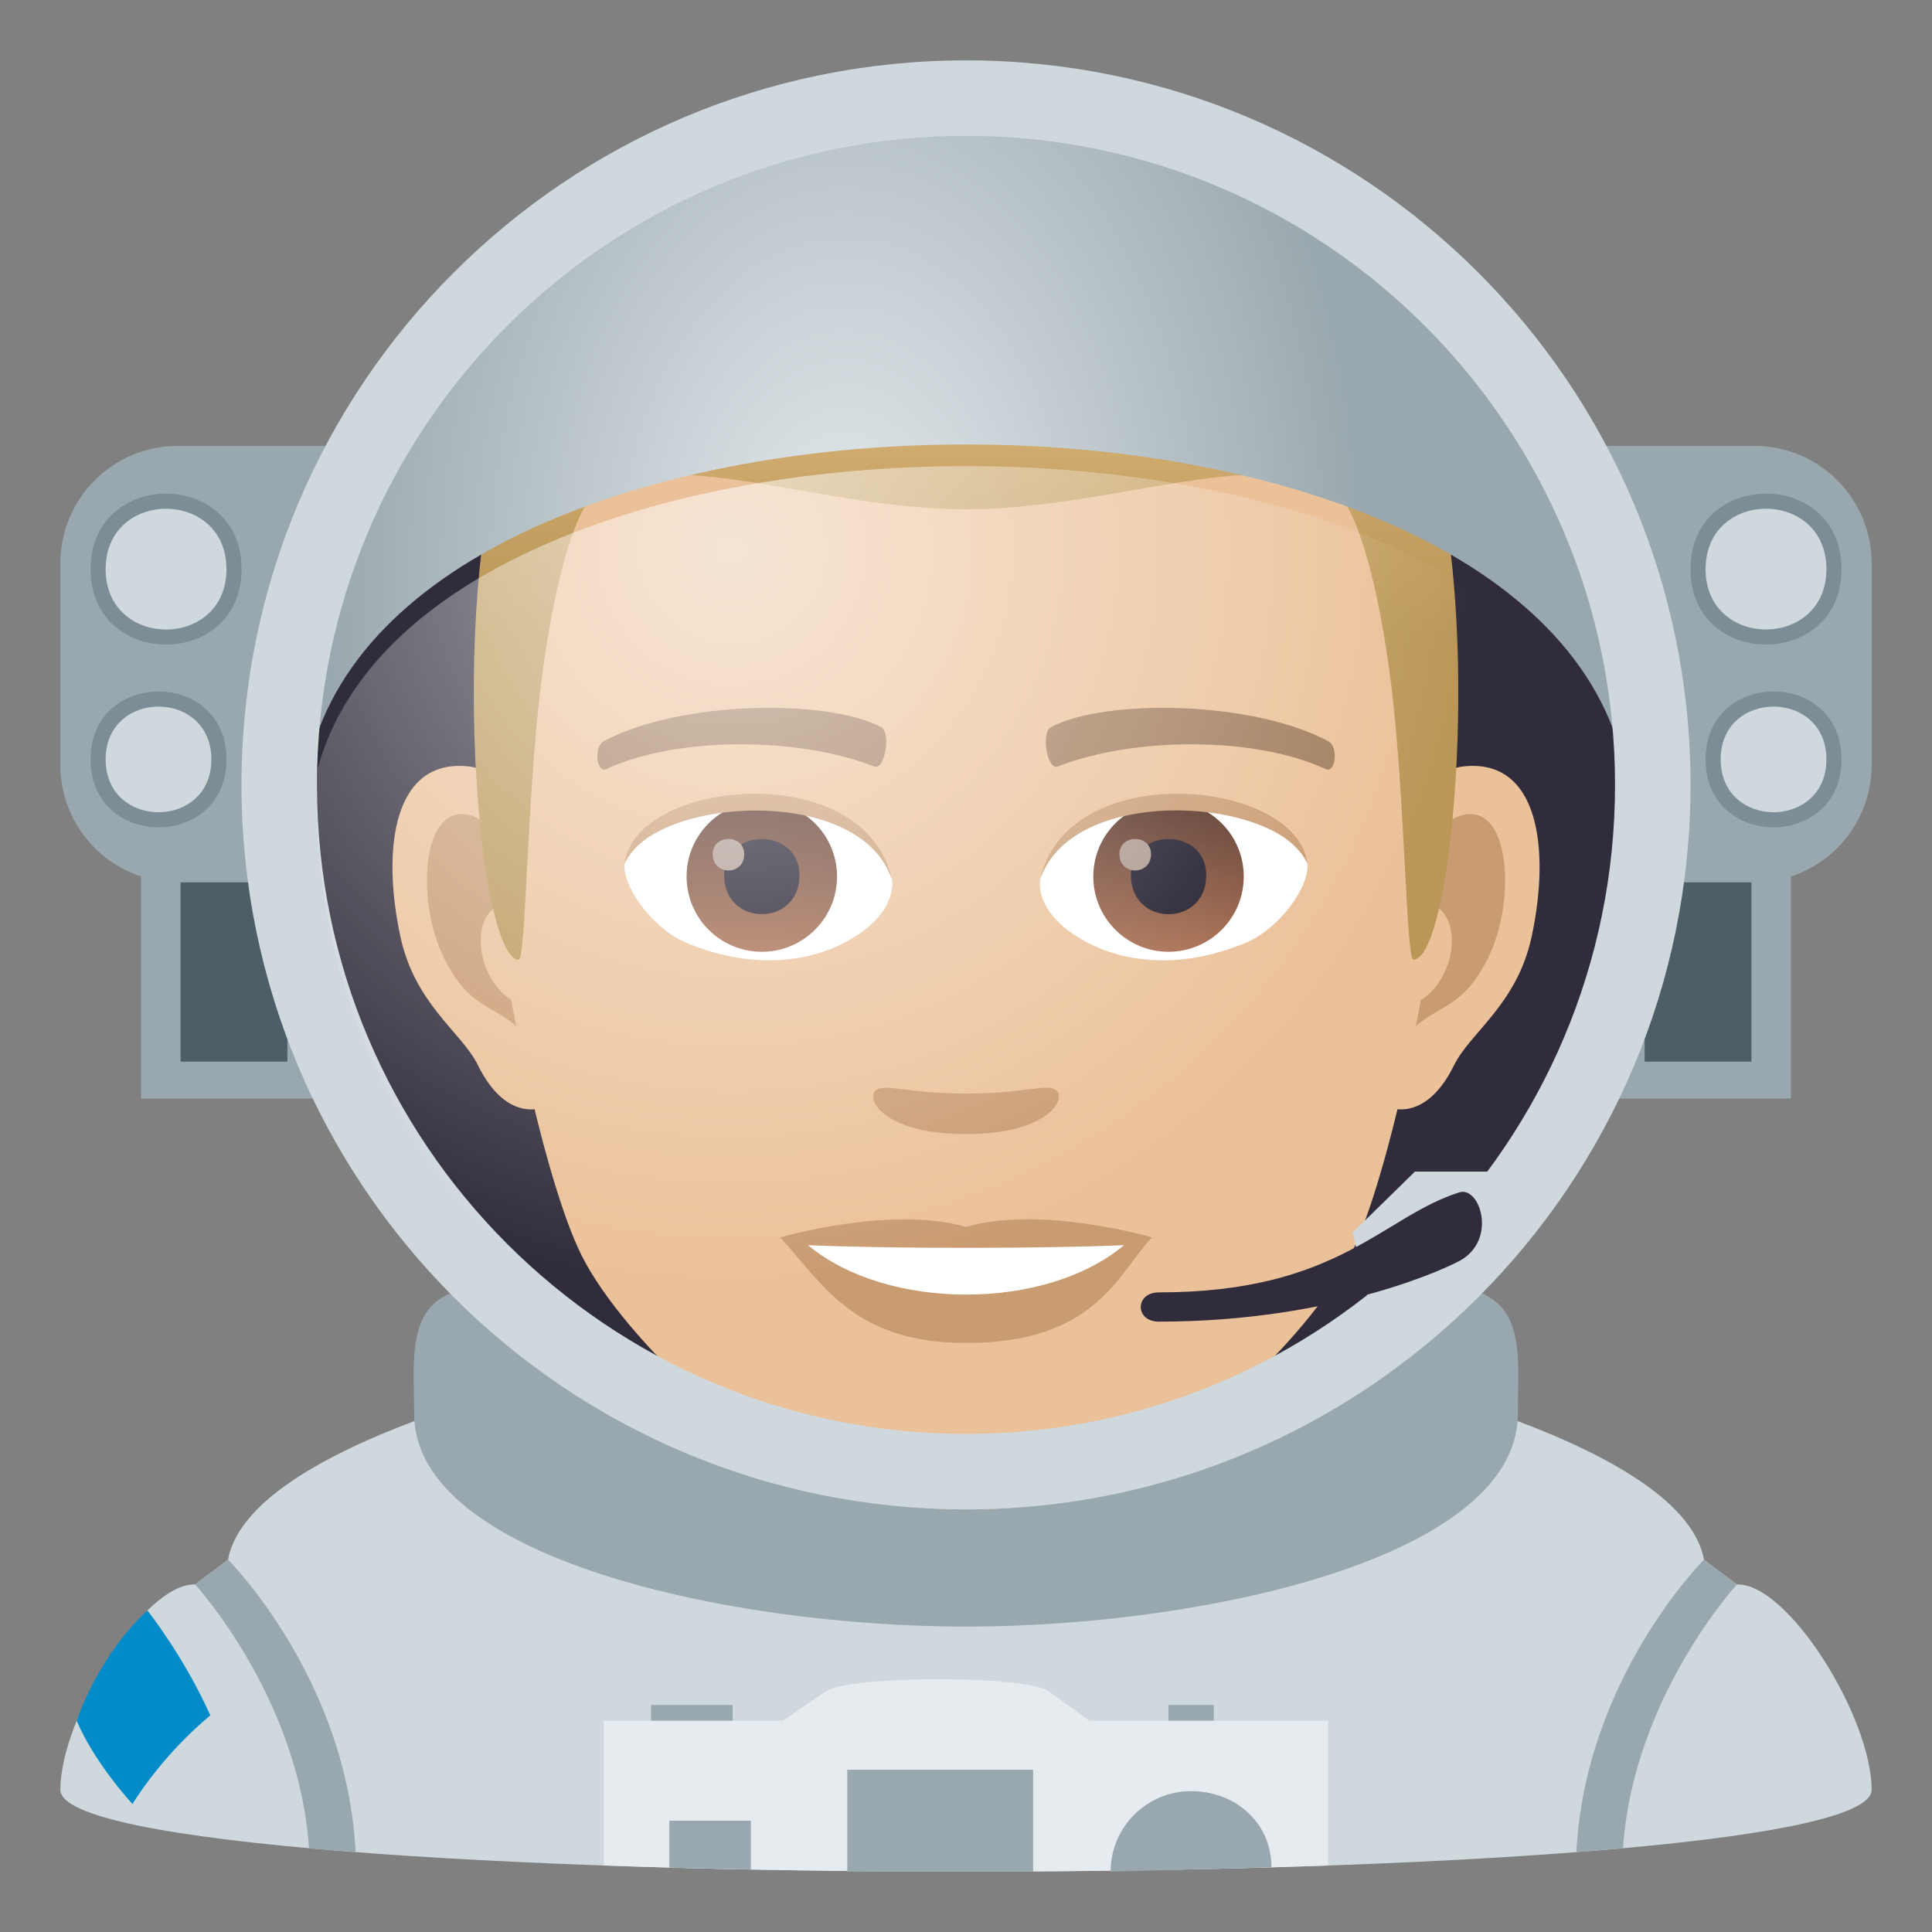 <?xml version="1.0" encoding="utf-8"?>
<!-- Generator: Adobe Illustrator 15.0.0, SVG Export Plug-In . SVG Version: 6.00 Build 0)  -->
<!DOCTYPE svg PUBLIC "-//W3C//DTD SVG 1.1//EN" "http://www.w3.org/Graphics/SVG/1.1/DTD/svg11.dtd">
<svg version="1.1" id="Layer_1" xmlns:x="http://ns.adobe.com/Extensibility/1.0/" xmlns:i="http://ns.adobe.com/AdobeIllustrator/10.0/" xmlns:graph="http://ns.adobe.com/Graphs/1.0/"
	 xmlns="http://www.w3.org/2000/svg" xmlns:xlink="http://www.w3.org/1999/xlink" xmlns:a="http://ns.adobe.com/AdobeSVGViewerExtensions/3.0/"
	 x="0px" y="0px" width="64px" height="64px" viewBox="0 0 64 64" enable-background="new 0 0 64 64" xml:space="preserve">
<rect x="0" y="0" width="64" height="64" fill="#808080" stroke="none"/>
<path fill="#CFD8DD" d="M57.537,52.487l-1.092-0.822c-0.744-4.122-13.074-6.559-13.074-6.559H20.629c0,0-12.33,2.437-13.074,6.559
	l-1.092,0.822C4.768,52.434,2,56.89,2,59.289C2,61.097,17,62,32,62s30-0.903,30-2.711C62,56.89,59.232,52.434,57.537,52.487z"/>
<path fill="#99A8AE" d="M53.765,61.225c0.334-4.995,3.772-8.737,3.772-8.737l-1.092-0.822c0,0-3.942,3.942-4.224,9.689
	C53.027,61.289,53.765,61.225,53.765,61.225z"/>
<path fill="#99A8AE" d="M10.235,61.225c-0.334-4.995-3.772-8.737-3.772-8.737l1.092-0.822c0,0,3.942,3.942,4.224,9.689
	C10.973,61.289,10.235,61.225,10.235,61.225z"/>
<path fill="#018BC9" d="M4.882,53.349c0,0-1.478,1.256-2.342,3.651c0.599,1.417,1.849,2.761,1.849,2.761s0.922-1.563,2.578-2.938
	C6.074,54.838,4.882,53.349,4.882,53.349z"/>
<path fill="#99A8AE" d="M47.67,42.609c-2.129,0-29.217,0-31.344,0c-2.984,0-2.607,2.113-2.607,4.227
	c0,4.756,10.385,7.047,18.281,7.047s18.281-2.291,18.281-7.047C50.281,44.723,50.658,42.609,47.67,42.609"/>
<path fill="#E6EBEF" d="M36.082,57c0,0-1.154-0.854-1.396-1c-0.836-0.508-6.439-0.49-7.273,0c-0.248,0.145-1.475,1-1.475,1H20v4.797
	C23.796,61.933,27.896,62,32,62s8.204-0.067,12-0.203V57H36.082z"/>
<rect x="28.068" y="58.625" fill="#99A8AE" width="6.156" height="3.375"/>
<polygon fill="#99A8AE" points="24.873,61.931 22.172,61.866 22.172,60.313 24.873,60.313 "/>
<rect x="21.568" y="56.48" fill="#99A8AE" width="2.701" height="0.52"/>
<rect x="38.707" y="56.48" fill="#99A8AE" width="1.5" height="0.52"/>
<path fill="#99A8AE" d="M39.457,59.334c-1.473,0-2.666,1.193-2.666,2.666l5.328-0.143C42.119,60.385,40.93,59.334,39.457,59.334z"/>
<rect x="4.674" y="29.016" fill="#99A8AE" width="6.156" height="7.375"/>
<rect x="5.982" y="27.793" fill="#4E5E67" width="3.539" height="7.375"/>
<rect x="53.172" y="29.016" fill="#99A8AE" width="6.156" height="7.375"/>
<rect x="54.48" y="27.793" fill="#4E5E67" width="3.539" height="7.375"/>
<path fill="#99A8AE" d="M62,25.342c0,2.148-1.74,3.887-3.887,3.887H5.887C3.74,29.229,2,27.49,2,25.342v-6.684
	c0-2.146,1.74-3.887,3.887-3.887h52.227c2.146,0,3.887,1.74,3.887,3.887V25.342z"/>
<circle fill="#302C3B" cx="32" cy="26" r="22"/>
<path fill="#7D8D96" d="M61.002,18.852c0,3.334-5.002,3.334-5.002,0S61.002,15.518,61.002,18.852z"/>
<path fill="#7D8D96" d="M61.002,25.156c0,3-4.502,3-4.502,0S61.002,22.156,61.002,25.156z"/>
<path fill="#CFD8DD" d="M60.502,18.852c0,2.666-4.002,2.666-4.002,0S60.502,16.186,60.502,18.852z"/>
<path fill="#CFD8DD" d="M60.502,25.156c0,2.334-3.502,2.334-3.502,0C57,22.824,60.502,22.824,60.502,25.156z"/>
<path fill="#7D8D96" d="M8.002,18.854c0,3.332-5.002,3.332-5.002,0C3,15.518,8.002,15.518,8.002,18.854z"/>
<path fill="#7D8D96" d="M7.502,25.156c0,3-4.502,3-4.502,0S7.502,22.156,7.502,25.156z"/>
<path fill="#CFD8DD" d="M7.502,18.854c0,2.666-4.002,2.666-4.002,0C3.5,16.186,7.502,16.186,7.502,18.854z"/>
<path fill="#CFD8DD" d="M7.002,25.156c0,2.334-3.502,2.334-3.502,0C3.5,22.824,7.002,22.824,7.002,25.156z"/>
<path id="Path_1679_" fill="#EBC199" d="M48.441,25.393c-2.545,0.307-4.383,8.816-2.781,11.061c0.225,0.313,1.535,0.814,2.508-1.168
	c0.539-1.096,2.092-2.012,2.574-4.277C51.359,28.109,50.975,25.086,48.441,25.393z"/>
<path id="Path_1678_" fill="#EBC199" d="M15.561,25.393c2.545,0.307,4.383,8.816,2.781,11.061c-0.225,0.313-1.535,0.814-2.51-1.168
	c-0.537-1.096-2.092-2.012-2.572-4.277C12.641,28.109,13.027,25.086,15.561,25.393z"/>
<path id="Path_1677_" fill="#C99B71" d="M48.373,27.023c-0.664,0.209-1.389,1.221-1.781,2.896c2.32-0.498,1.74,3.363-0.277,3.436
	c0.02,0.389,0.045,0.787,0.094,1.207c0.971-1.408,1.959-0.844,2.938-2.941C50.227,29.732,50.018,26.508,48.373,27.023z"/>
<path id="Path_1676_" fill="#C99B71" d="M17.41,29.916c-0.395-1.674-1.117-2.684-1.781-2.893c-1.643-0.516-1.855,2.709-0.973,4.598
	c0.979,2.098,1.967,1.533,2.939,2.941c0.047-0.42,0.074-0.82,0.09-1.209C15.689,33.26,15.117,29.445,17.41,29.916z"/>
<path id="Path_1675_" fill="#EBC199" d="M32,9.033c-11.027,0-16.34,8.33-15.676,19.91c0.133,2.328,1.582,9.93,2.947,12.654
	c1.398,2.791,6.074,7.09,8.938,7.982c1.811,0.561,5.773,0.561,7.582,0c2.865-0.893,7.543-5.191,8.939-7.982
	c1.369-2.725,2.814-10.324,2.945-12.654C48.344,17.363,43.031,9.033,32,9.033z"/>
<path id="Path_1674_" fill="#A17C5B" d="M43.982,24.543c-2.521-1.334-7.348-1.398-9.146-0.469c-0.387,0.178-0.131,1.441,0.193,1.322
	c2.504-0.99,6.547-1.012,8.893,0.084C44.234,25.623,44.365,24.729,43.982,24.543z"/>
<path id="Path_1673_" fill="#A17C5B" d="M20.02,24.543c2.521-1.334,7.346-1.398,9.146-0.469c0.385,0.178,0.131,1.441-0.193,1.322
	c-2.51-0.99-6.547-1.012-8.895,0.084C19.768,25.623,19.639,24.729,20.02,24.543z"/>
<path id="Path_1672_" fill="#C99B71" d="M34.977,36.107c-0.314-0.219-1.053,0.119-2.977,0.119c-1.92,0-2.66-0.338-2.975-0.119
	c-0.377,0.266,0.223,1.461,2.975,1.461C34.754,37.568,35.355,36.373,34.977,36.107z"/>
<path id="Path_1671_" fill="#C99B71" d="M32,40.645c-2.479-0.727-6.154,0.346-6.154,0.346c1.398,1.521,2.424,3.496,6.154,3.496
	c4.275,0,5.002-2.242,6.156-3.496C38.156,40.99,34.48,39.912,32,40.645z"/>
<path id="Path_1670_" fill="#FFFFFF" d="M26.768,41.248c2.602,2.176,7.852,2.191,10.467,0
	C34.463,41.365,29.559,41.367,26.768,41.248z"/>
<path id="Path_1669_" fill="#FFFFFF" d="M29.547,29.086c0.094,0.729-0.402,1.592-1.773,2.24c-0.871,0.412-2.686,0.896-5.066-0.107
	c-1.066-0.449-2.107-1.848-2.014-2.621C21.984,26.166,28.338,25.811,29.547,29.086z"/>
<linearGradient id="Oval_1_" gradientUnits="userSpaceOnUse" x1="-424.582" y1="477.466" x2="-424.582" y2="478.225" gradientTransform="matrix(6.57 0 0 -6.57 2814.78 3168.528)">
	<stop  offset="0" style="stop-color:#A6694A"/>
	<stop  offset="1" style="stop-color:#4F2A1E"/>
	<a:midPointStop  offset="0" style="stop-color:#A6694A"/>
	<a:midPointStop  offset="0.5" style="stop-color:#A6694A"/>
	<a:midPointStop  offset="1" style="stop-color:#4F2A1E"/>
</linearGradient>
<circle id="Oval_258_" fill="url(#Oval_1_)" cx="25.236" cy="29.037" r="2.492"/>
<path id="Path_1668_" fill="#1A1626" d="M23.988,28.992c0,1.723,2.496,1.723,2.496,0C26.484,27.393,23.988,27.393,23.988,28.992z"/>
<path id="Path_1667_" fill="#AB968C" d="M23.609,28.293c0,0.723,1.045,0.723,1.045,0C24.654,27.625,23.609,27.625,23.609,28.293z"/>
<path id="Path_1666_" fill="#C99B71" d="M29.559,29.182c-1.014-3.252-7.926-2.771-8.865-0.584
	C21.041,25.797,28.695,25.057,29.559,29.182z"/>
<path id="Path_1665_" fill="#FFFFFF" d="M34.455,29.086c-0.094,0.729,0.4,1.592,1.773,2.24c0.871,0.412,2.684,0.896,5.064-0.107
	c1.07-0.449,2.109-1.848,2.016-2.621C42.018,26.166,35.662,25.811,34.455,29.086z"/>
<linearGradient id="Oval_2_" gradientUnits="userSpaceOnUse" x1="-425.23" y1="477.466" x2="-425.23" y2="478.225" gradientTransform="matrix(6.57 0 0 -6.57 2832.511 3168.528)">
	<stop  offset="0" style="stop-color:#A6694A"/>
	<stop  offset="1" style="stop-color:#4F2A1E"/>
	<a:midPointStop  offset="0" style="stop-color:#A6694A"/>
	<a:midPointStop  offset="0.5" style="stop-color:#A6694A"/>
	<a:midPointStop  offset="1" style="stop-color:#4F2A1E"/>
</linearGradient>
<circle id="Oval_257_" fill="url(#Oval_2_)" cx="38.709" cy="29.037" r="2.492"/>
<path id="Path_1664_" fill="#1A1626" d="M37.463,28.992c0,1.723,2.496,1.723,2.496,0C39.959,27.393,37.463,27.393,37.463,28.992z"/>
<path id="Path_1663_" fill="#AB968C" d="M37.082,28.293c0,0.723,1.047,0.723,1.047,0C38.129,27.625,37.082,27.625,37.082,28.293z"/>
<path id="Path_1662_" fill="#C99B71" d="M34.443,29.182c1.012-3.25,7.92-2.785,8.865-0.584
	C42.957,25.797,35.307,25.057,34.443,29.182z"/>
<path fill="#E3BE86" d="M46.086,11.793C43.672,8.531,39.254,6,32,6c-7.252,0-11.668,2.531-14.082,5.793
	C14.5,16.41,49.502,16.41,46.086,11.793z"/>
<linearGradient id="SVGID_1_" gradientUnits="userSpaceOnUse" x1="32.002" y1="31.791" x2="32.002" y2="10.412">
	<stop  offset="0.5" style="stop-color:#BA9757"/>
	<stop  offset="0.647" style="stop-color:#C29E60"/>
	<stop  offset="0.887" style="stop-color:#D7B378"/>
	<stop  offset="1" style="stop-color:#E3BE86"/>
	<a:midPointStop  offset="0.5" style="stop-color:#BA9757"/>
	<a:midPointStop  offset="0.6" style="stop-color:#BA9757"/>
	<a:midPointStop  offset="1" style="stop-color:#E3BE86"/>
</linearGradient>
<path fill="url(#SVGID_1_)" d="M46.086,11.793C43.672,8.531,39.254,12.068,32,12.068c-7.252,0-11.668-3.537-14.082-0.275
	C14.5,16.41,15.66,31.791,17.182,31.791c0.24,0,0.275-5.381,0.736-9.102c0.373-3.031,1.094-5.969,1.924-6.449
	c2.531-1.469,7.412,0.631,12.158,0.631s9.629-2.1,12.162-0.631c0.828,0.48,1.547,3.418,1.924,6.449
	c0.459,3.721,0.494,9.102,0.734,9.102C48.342,31.791,49.502,16.41,46.086,11.793z"/>
<radialGradient id="SVGID_2_" cx="28.001" cy="19.168" r="17.316" gradientTransform="matrix(1 0 0 1.5 0 -9.584)" gradientUnits="userSpaceOnUse">
	<stop  offset="0" style="stop-color:#E6EBEF"/>
	<stop  offset="0.193" style="stop-color:#D7DEE2"/>
	<stop  offset="1" style="stop-color:#99A8AE"/>
	<a:midPointStop  offset="0" style="stop-color:#E6EBEF"/>
	<a:midPointStop  offset="0.485" style="stop-color:#E6EBEF"/>
	<a:midPointStop  offset="1" style="stop-color:#99A8AE"/>
</radialGradient>
<path fill="url(#SVGID_2_)" d="M53.73,25.09c0.176-0.949,0.27-1.92,0.27-2.91c0-10.273-9.85-18.602-22-18.602S10,11.906,10,22.18
	c0,0.99,0.094,1.961,0.27,2.91C13.76,11.268,50.242,11.268,53.73,25.09z"/>
<path fill="#CFD8DD" d="M32,2C18.746,2,8,12.746,8,26s10.746,24,24,24s24-10.746,24-24S45.254,2,32,2z M32,47.5
	c-11.873,0-21.5-9.627-21.5-21.5c0-11.875,9.627-21.5,21.5-21.5c11.875,0,21.5,9.625,21.5,21.5C53.5,37.873,43.875,47.5,32,47.5z"/>
<polygon fill="#CFD8DD" points="45.518,43.906 44.809,40.83 46.871,38.811 50.715,38.811 "/>
<path fill="#302C3B" d="M38.387,43.781c-0.797,0-0.797-0.969,0-0.969c5.953,0,7.391-2.5,9.953-3.313
	c0.666-0.211,1.234,1.469,0.125,2.201C48.09,41.947,44.262,43.781,38.387,43.781z"/>
<radialGradient id="SVGID_3_" cx="24.25" cy="18.22" r="31.086" gradientUnits="userSpaceOnUse">
	<stop  offset="0" style="stop-color:#FFFFFF;stop-opacity:0.73"/>
	<stop  offset="0.788" style="stop-color:#FFFFFF;stop-opacity:0"/>
	<a:midPointStop  offset="0" style="stop-color:#FFFFFF;stop-opacity:0.73"/>
	<a:midPointStop  offset="0.485" style="stop-color:#FFFFFF;stop-opacity:0.73"/>
	<a:midPointStop  offset="0.788" style="stop-color:#FFFFFF;stop-opacity:0"/>
</radialGradient>
<path opacity="0.8" fill="url(#SVGID_3_)" d="M10.521,25.463c-0.016,0.34-0.025,0.68-0.025,1.023C10.496,38.395,20.123,47.5,32,47.5
	c11.875,0,21.504-9.105,21.504-21.014c0-0.344-0.01-0.684-0.025-1.023C49.828,12.1,14.172,12.1,10.521,25.463z"/>
</svg>
